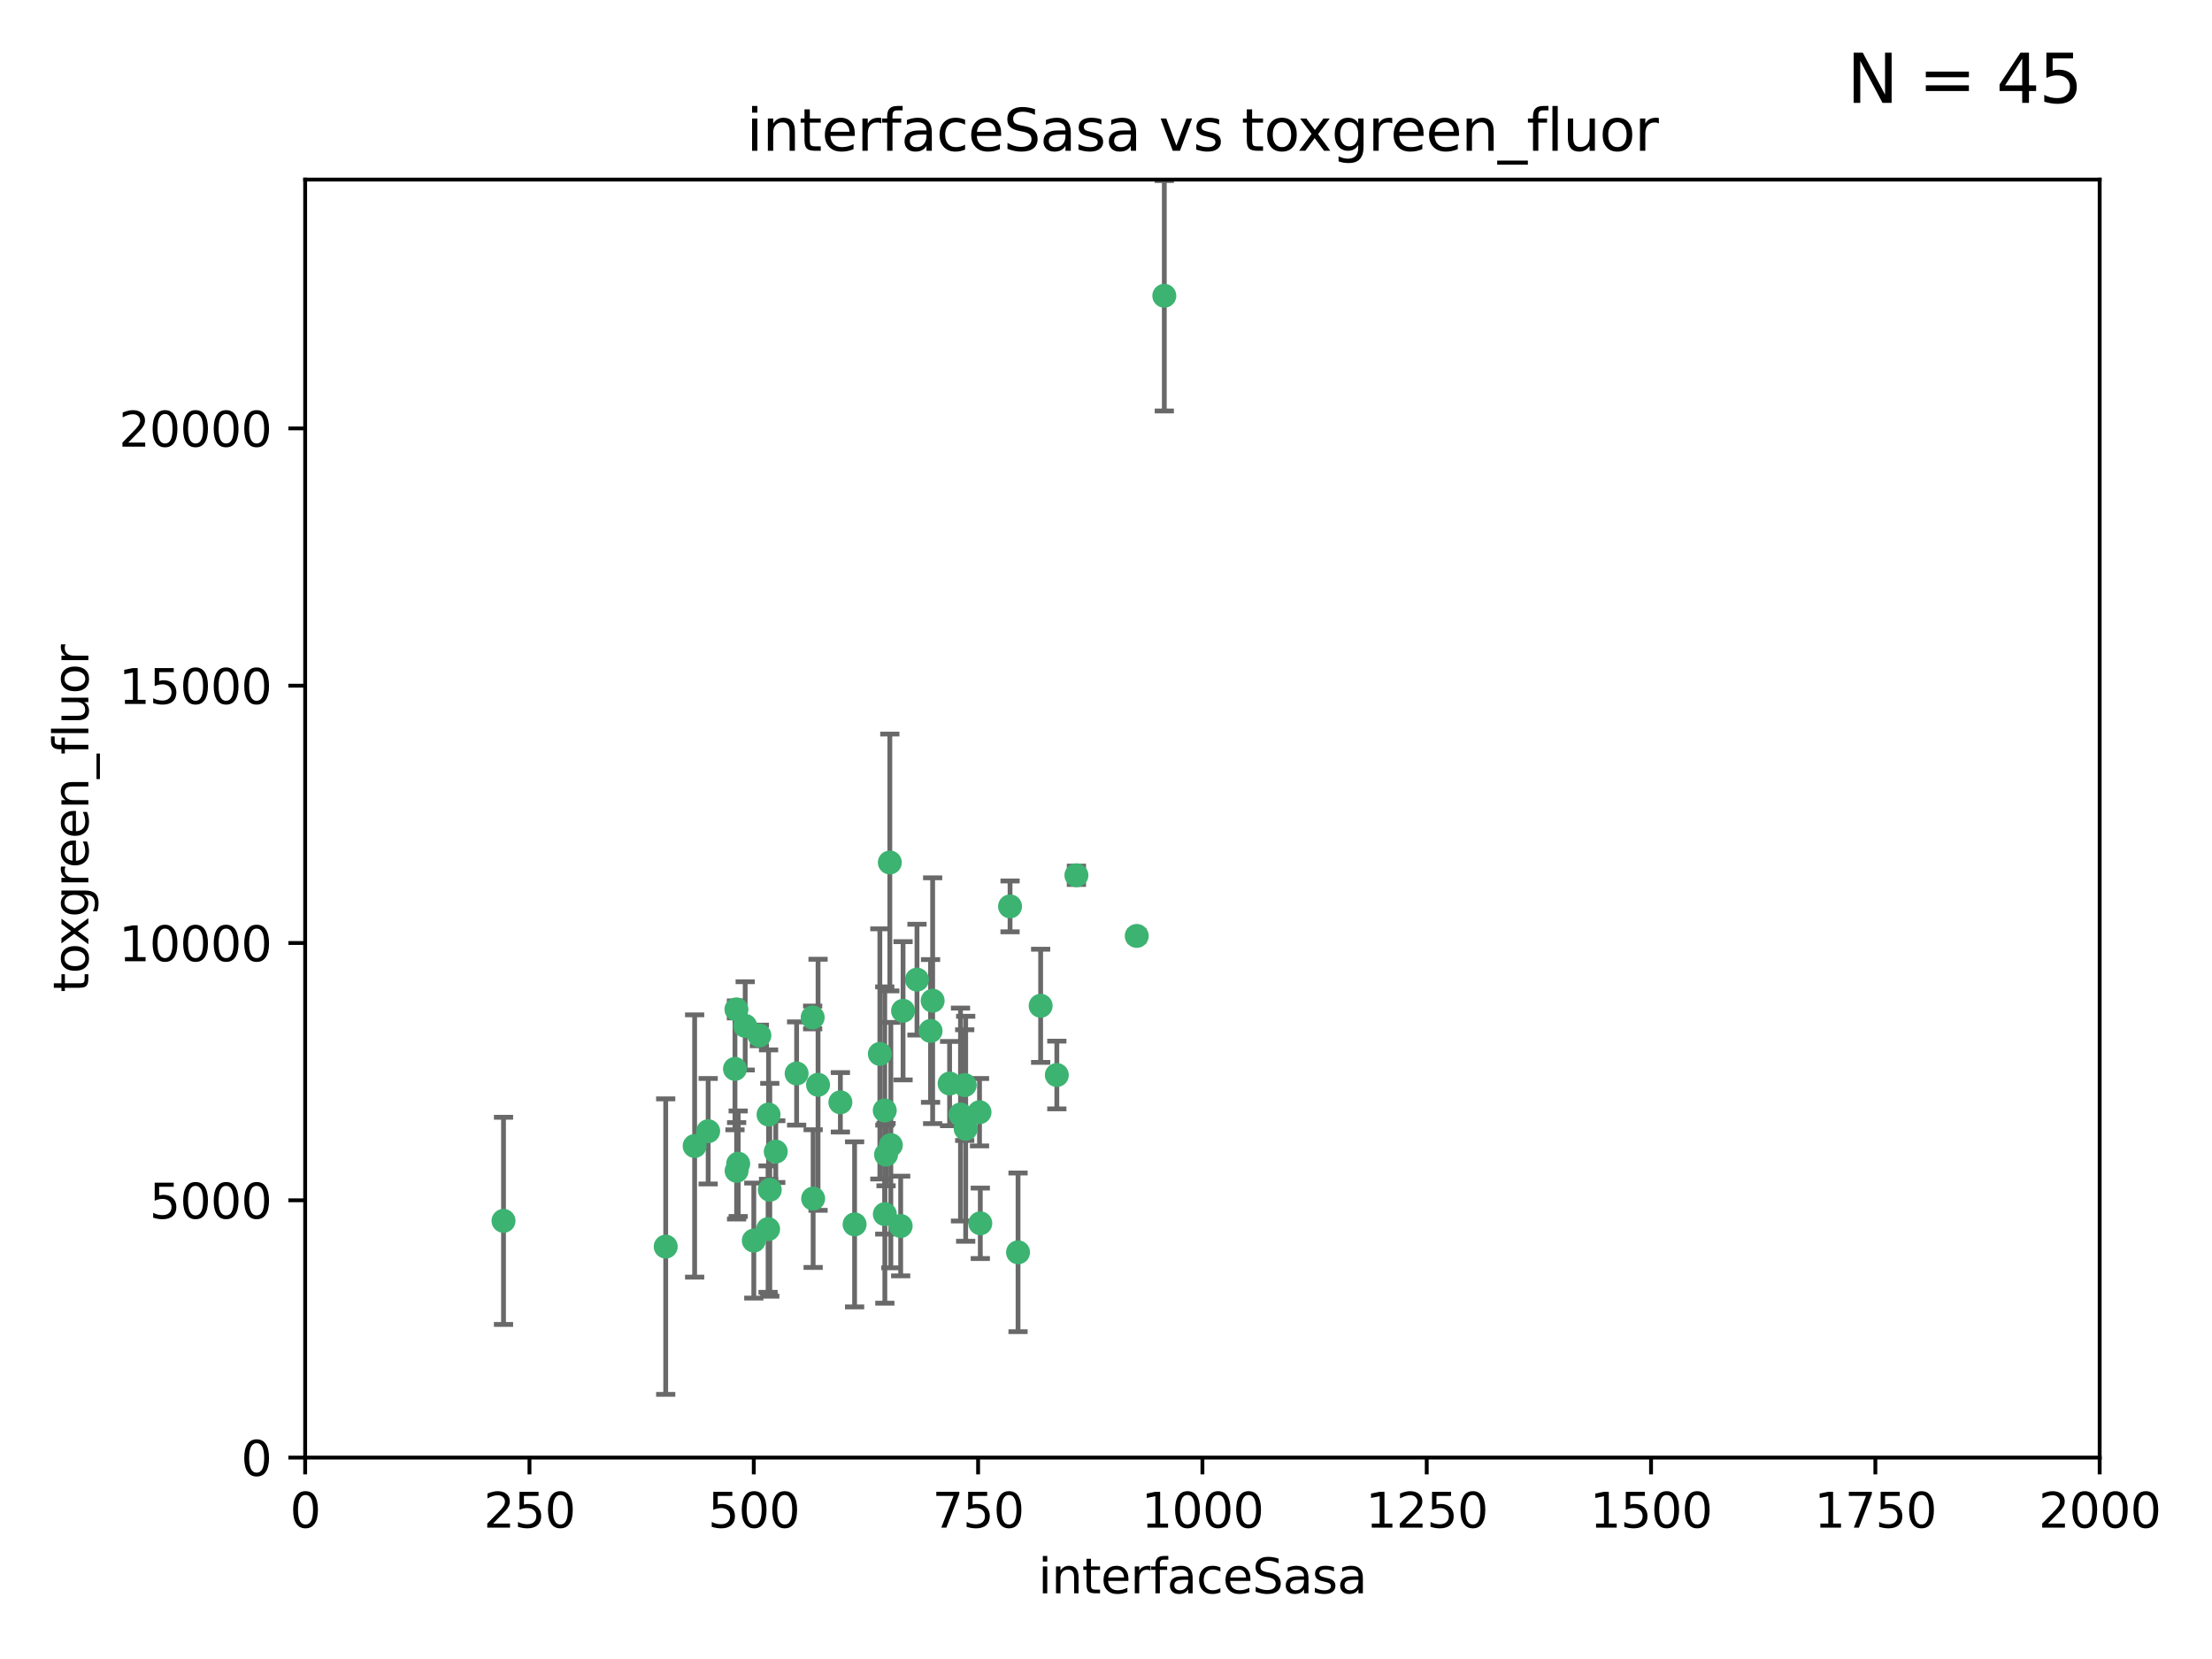 <?xml version="1.0" encoding="utf-8" standalone="no"?>
<!DOCTYPE svg PUBLIC "-//W3C//DTD SVG 1.1//EN"
  "http://www.w3.org/Graphics/SVG/1.1/DTD/svg11.dtd">
<svg xmlns:xlink="http://www.w3.org/1999/xlink" width="460.8pt" height="345.6pt" viewBox="0 0 460.8 345.6" xmlns="http://www.w3.org/2000/svg" version="1.1">
 <defs>
  <style type="text/css">*{stroke-linejoin: round; stroke-linecap: butt}</style>
 </defs>
 <g id="figure_1">
  <g id="patch_1">
   <path d="M 0 345.6 
L 460.8 345.6 
L 460.8 0 
L 0 0 
z
" style="fill: #ffffff"/>
  </g>
  <g id="axes_1">
   <g id="patch_2">
    <path d="M 63.571 303.64 
L 437.4 303.64 
L 437.4 37.411 
L 63.571 37.411 
z
" style="fill: #ffffff"/>
   </g>
   <g id="PathCollection_1">
    <defs>
     <path id="mf55b9334af" d="M 0 1.118 
C 0.297 1.118 0.581 1 0.791 0.791 
C 1 0.581 1.118 0.297 1.118 0 
C 1.118 -0.297 1 -0.581 0.791 -0.791 
C 0.581 -1 0.297 -1.118 0 -1.118 
C -0.297 -1.118 -0.581 -1 -0.791 -0.791 
C -1 -0.581 -1.118 -0.297 -1.118 0 
C -1.118 0.297 -1 0.581 -0.791 0.791 
C -0.581 1 -0.297 1.118 0 1.118 
z
" style="stroke: #3cb371"/>
    </defs>
    <g clip-path="url(#pd2181a591c)">
     <use xlink:href="#mf55b9334af" x="242.546" y="61.614" style="fill: #3cb371; stroke: #3cb371"/>
     <use xlink:href="#mf55b9334af" x="224.235" y="182.332" style="fill: #3cb371; stroke: #3cb371"/>
     <use xlink:href="#mf55b9334af" x="212.077" y="260.882" style="fill: #3cb371; stroke: #3cb371"/>
     <use xlink:href="#mf55b9334af" x="216.785" y="209.523" style="fill: #3cb371; stroke: #3cb371"/>
     <use xlink:href="#mf55b9334af" x="220.157" y="223.946" style="fill: #3cb371; stroke: #3cb371"/>
     <use xlink:href="#mf55b9334af" x="160.361" y="247.854" style="fill: #3cb371; stroke: #3cb371"/>
     <use xlink:href="#mf55b9334af" x="188.124" y="210.567" style="fill: #3cb371; stroke: #3cb371"/>
     <use xlink:href="#mf55b9334af" x="236.807" y="194.97" style="fill: #3cb371; stroke: #3cb371"/>
     <use xlink:href="#mf55b9334af" x="183.29" y="219.551" style="fill: #3cb371; stroke: #3cb371"/>
     <use xlink:href="#mf55b9334af" x="204.215" y="254.837" style="fill: #3cb371; stroke: #3cb371"/>
     <use xlink:href="#mf55b9334af" x="184.309" y="231.332" style="fill: #3cb371; stroke: #3cb371"/>
     <use xlink:href="#mf55b9334af" x="201.17" y="235.142" style="fill: #3cb371; stroke: #3cb371"/>
     <use xlink:href="#mf55b9334af" x="197.821" y="225.726" style="fill: #3cb371; stroke: #3cb371"/>
     <use xlink:href="#mf55b9334af" x="178.028" y="255.06" style="fill: #3cb371; stroke: #3cb371"/>
     <use xlink:href="#mf55b9334af" x="175.066" y="229.629" style="fill: #3cb371; stroke: #3cb371"/>
     <use xlink:href="#mf55b9334af" x="193.852" y="214.763" style="fill: #3cb371; stroke: #3cb371"/>
     <use xlink:href="#mf55b9334af" x="153.451" y="243.9" style="fill: #3cb371; stroke: #3cb371"/>
     <use xlink:href="#mf55b9334af" x="184.581" y="240.53" style="fill: #3cb371; stroke: #3cb371"/>
     <use xlink:href="#mf55b9334af" x="184.331" y="252.93" style="fill: #3cb371; stroke: #3cb371"/>
     <use xlink:href="#mf55b9334af" x="158.193" y="215.703" style="fill: #3cb371; stroke: #3cb371"/>
     <use xlink:href="#mf55b9334af" x="191.024" y="204.074" style="fill: #3cb371; stroke: #3cb371"/>
     <use xlink:href="#mf55b9334af" x="170.415" y="225.982" style="fill: #3cb371; stroke: #3cb371"/>
     <use xlink:href="#mf55b9334af" x="185.576" y="238.546" style="fill: #3cb371; stroke: #3cb371"/>
     <use xlink:href="#mf55b9334af" x="161.606" y="239.903" style="fill: #3cb371; stroke: #3cb371"/>
     <use xlink:href="#mf55b9334af" x="210.413" y="188.817" style="fill: #3cb371; stroke: #3cb371"/>
     <use xlink:href="#mf55b9334af" x="169.294" y="211.954" style="fill: #3cb371; stroke: #3cb371"/>
     <use xlink:href="#mf55b9334af" x="147.524" y="235.652" style="fill: #3cb371; stroke: #3cb371"/>
     <use xlink:href="#mf55b9334af" x="187.626" y="255.398" style="fill: #3cb371; stroke: #3cb371"/>
     <use xlink:href="#mf55b9334af" x="194.288" y="208.467" style="fill: #3cb371; stroke: #3cb371"/>
     <use xlink:href="#mf55b9334af" x="155.238" y="213.709" style="fill: #3cb371; stroke: #3cb371"/>
     <use xlink:href="#mf55b9334af" x="153.778" y="242.42" style="fill: #3cb371; stroke: #3cb371"/>
     <use xlink:href="#mf55b9334af" x="200.09" y="232.178" style="fill: #3cb371; stroke: #3cb371"/>
     <use xlink:href="#mf55b9334af" x="169.393" y="249.688" style="fill: #3cb371; stroke: #3cb371"/>
     <use xlink:href="#mf55b9334af" x="157.032" y="258.434" style="fill: #3cb371; stroke: #3cb371"/>
     <use xlink:href="#mf55b9334af" x="138.681" y="259.693" style="fill: #3cb371; stroke: #3cb371"/>
     <use xlink:href="#mf55b9334af" x="204.052" y="231.695" style="fill: #3cb371; stroke: #3cb371"/>
     <use xlink:href="#mf55b9334af" x="144.707" y="238.73" style="fill: #3cb371; stroke: #3cb371"/>
     <use xlink:href="#mf55b9334af" x="160.006" y="256.045" style="fill: #3cb371; stroke: #3cb371"/>
     <use xlink:href="#mf55b9334af" x="104.891" y="254.326" style="fill: #3cb371; stroke: #3cb371"/>
     <use xlink:href="#mf55b9334af" x="165.952" y="223.629" style="fill: #3cb371; stroke: #3cb371"/>
     <use xlink:href="#mf55b9334af" x="185.368" y="179.671" style="fill: #3cb371; stroke: #3cb371"/>
     <use xlink:href="#mf55b9334af" x="200.968" y="226.048" style="fill: #3cb371; stroke: #3cb371"/>
     <use xlink:href="#mf55b9334af" x="153.109" y="222.67" style="fill: #3cb371; stroke: #3cb371"/>
     <use xlink:href="#mf55b9334af" x="153.414" y="210.275" style="fill: #3cb371; stroke: #3cb371"/>
     <use xlink:href="#mf55b9334af" x="160.105" y="232.185" style="fill: #3cb371; stroke: #3cb371"/>
    </g>
   </g>
   <g id="matplotlib.axis_1">
    <g id="xtick_1">
     <g id="line2d_1">
      <defs>
       <path id="m1a62ed1334" d="M 0 0 
L 0 3.5 
" style="stroke: #000000; stroke-width: 0.8"/>
      </defs>
      <g>
       <use xlink:href="#m1a62ed1334" x="63.571" y="303.64" style="stroke: #000000; stroke-width: 0.8"/>
      </g>
     </g>
     <g id="text_1">
      <!-- 0 -->
      <g transform="translate(60.39 318.238)scale(0.1 -0.1)">
       <defs>
        <path id="DejaVuSans-30" d="M 2034 4250 
Q 1547 4250 1301 3770 
Q 1056 3291 1056 2328 
Q 1056 1369 1301 889 
Q 1547 409 2034 409 
Q 2525 409 2770 889 
Q 3016 1369 3016 2328 
Q 3016 3291 2770 3770 
Q 2525 4250 2034 4250 
z
M 2034 4750 
Q 2819 4750 3233 4129 
Q 3647 3509 3647 2328 
Q 3647 1150 3233 529 
Q 2819 -91 2034 -91 
Q 1250 -91 836 529 
Q 422 1150 422 2328 
Q 422 3509 836 4129 
Q 1250 4750 2034 4750 
z
" transform="scale(0.016)"/>
       </defs>
       <use xlink:href="#DejaVuSans-30"/>
      </g>
     </g>
    </g>
    <g id="xtick_2">
     <g id="line2d_2">
      <g>
       <use xlink:href="#m1a62ed1334" x="110.3" y="303.64" style="stroke: #000000; stroke-width: 0.8"/>
      </g>
     </g>
     <g id="text_2">
      <!-- 250 -->
      <g transform="translate(100.756 318.238)scale(0.1 -0.1)">
       <defs>
        <path id="DejaVuSans-32" d="M 1228 531 
L 3431 531 
L 3431 0 
L 469 0 
L 469 531 
Q 828 903 1448 1529 
Q 2069 2156 2228 2338 
Q 2531 2678 2651 2914 
Q 2772 3150 2772 3378 
Q 2772 3750 2511 3984 
Q 2250 4219 1831 4219 
Q 1534 4219 1204 4116 
Q 875 4013 500 3803 
L 500 4441 
Q 881 4594 1212 4672 
Q 1544 4750 1819 4750 
Q 2544 4750 2975 4387 
Q 3406 4025 3406 3419 
Q 3406 3131 3298 2873 
Q 3191 2616 2906 2266 
Q 2828 2175 2409 1742 
Q 1991 1309 1228 531 
z
" transform="scale(0.016)"/>
        <path id="DejaVuSans-35" d="M 691 4666 
L 3169 4666 
L 3169 4134 
L 1269 4134 
L 1269 2991 
Q 1406 3038 1543 3061 
Q 1681 3084 1819 3084 
Q 2600 3084 3056 2656 
Q 3513 2228 3513 1497 
Q 3513 744 3044 326 
Q 2575 -91 1722 -91 
Q 1428 -91 1123 -41 
Q 819 9 494 109 
L 494 744 
Q 775 591 1075 516 
Q 1375 441 1709 441 
Q 2250 441 2565 725 
Q 2881 1009 2881 1497 
Q 2881 1984 2565 2268 
Q 2250 2553 1709 2553 
Q 1456 2553 1204 2497 
Q 953 2441 691 2322 
L 691 4666 
z
" transform="scale(0.016)"/>
       </defs>
       <use xlink:href="#DejaVuSans-32"/>
       <use xlink:href="#DejaVuSans-35" x="63.623"/>
       <use xlink:href="#DejaVuSans-30" x="127.246"/>
      </g>
     </g>
    </g>
    <g id="xtick_3">
     <g id="line2d_3">
      <g>
       <use xlink:href="#m1a62ed1334" x="157.028" y="303.64" style="stroke: #000000; stroke-width: 0.8"/>
      </g>
     </g>
     <g id="text_3">
      <!-- 500 -->
      <g transform="translate(147.485 318.238)scale(0.1 -0.1)">
       <use xlink:href="#DejaVuSans-35"/>
       <use xlink:href="#DejaVuSans-30" x="63.623"/>
       <use xlink:href="#DejaVuSans-30" x="127.246"/>
      </g>
     </g>
    </g>
    <g id="xtick_4">
     <g id="line2d_4">
      <g>
       <use xlink:href="#m1a62ed1334" x="203.757" y="303.64" style="stroke: #000000; stroke-width: 0.8"/>
      </g>
     </g>
     <g id="text_4">
      <!-- 750 -->
      <g transform="translate(194.213 318.238)scale(0.1 -0.1)">
       <defs>
        <path id="DejaVuSans-37" d="M 525 4666 
L 3525 4666 
L 3525 4397 
L 1831 0 
L 1172 0 
L 2766 4134 
L 525 4134 
L 525 4666 
z
" transform="scale(0.016)"/>
       </defs>
       <use xlink:href="#DejaVuSans-37"/>
       <use xlink:href="#DejaVuSans-35" x="63.623"/>
       <use xlink:href="#DejaVuSans-30" x="127.246"/>
      </g>
     </g>
    </g>
    <g id="xtick_5">
     <g id="line2d_5">
      <g>
       <use xlink:href="#m1a62ed1334" x="250.486" y="303.64" style="stroke: #000000; stroke-width: 0.8"/>
      </g>
     </g>
     <g id="text_5">
      <!-- 1000 -->
      <g transform="translate(237.761 318.238)scale(0.1 -0.1)">
       <defs>
        <path id="DejaVuSans-31" d="M 794 531 
L 1825 531 
L 1825 4091 
L 703 3866 
L 703 4441 
L 1819 4666 
L 2450 4666 
L 2450 531 
L 3481 531 
L 3481 0 
L 794 0 
L 794 531 
z
" transform="scale(0.016)"/>
       </defs>
       <use xlink:href="#DejaVuSans-31"/>
       <use xlink:href="#DejaVuSans-30" x="63.623"/>
       <use xlink:href="#DejaVuSans-30" x="127.246"/>
       <use xlink:href="#DejaVuSans-30" x="190.869"/>
      </g>
     </g>
    </g>
    <g id="xtick_6">
     <g id="line2d_6">
      <g>
       <use xlink:href="#m1a62ed1334" x="297.214" y="303.64" style="stroke: #000000; stroke-width: 0.8"/>
      </g>
     </g>
     <g id="text_6">
      <!-- 1250 -->
      <g transform="translate(284.489 318.238)scale(0.1 -0.1)">
       <use xlink:href="#DejaVuSans-31"/>
       <use xlink:href="#DejaVuSans-32" x="63.623"/>
       <use xlink:href="#DejaVuSans-35" x="127.246"/>
       <use xlink:href="#DejaVuSans-30" x="190.869"/>
      </g>
     </g>
    </g>
    <g id="xtick_7">
     <g id="line2d_7">
      <g>
       <use xlink:href="#m1a62ed1334" x="343.943" y="303.64" style="stroke: #000000; stroke-width: 0.8"/>
      </g>
     </g>
     <g id="text_7">
      <!-- 1500 -->
      <g transform="translate(331.218 318.238)scale(0.1 -0.1)">
       <use xlink:href="#DejaVuSans-31"/>
       <use xlink:href="#DejaVuSans-35" x="63.623"/>
       <use xlink:href="#DejaVuSans-30" x="127.246"/>
       <use xlink:href="#DejaVuSans-30" x="190.869"/>
      </g>
     </g>
    </g>
    <g id="xtick_8">
     <g id="line2d_8">
      <g>
       <use xlink:href="#m1a62ed1334" x="390.671" y="303.64" style="stroke: #000000; stroke-width: 0.8"/>
      </g>
     </g>
     <g id="text_8">
      <!-- 1750 -->
      <g transform="translate(377.946 318.238)scale(0.1 -0.1)">
       <use xlink:href="#DejaVuSans-31"/>
       <use xlink:href="#DejaVuSans-37" x="63.623"/>
       <use xlink:href="#DejaVuSans-35" x="127.246"/>
       <use xlink:href="#DejaVuSans-30" x="190.869"/>
      </g>
     </g>
    </g>
    <g id="xtick_9">
     <g id="line2d_9">
      <g>
       <use xlink:href="#m1a62ed1334" x="437.4" y="303.64" style="stroke: #000000; stroke-width: 0.8"/>
      </g>
     </g>
     <g id="text_9">
      <!-- 2000 -->
      <g transform="translate(424.675 318.238)scale(0.1 -0.1)">
       <use xlink:href="#DejaVuSans-32"/>
       <use xlink:href="#DejaVuSans-30" x="63.623"/>
       <use xlink:href="#DejaVuSans-30" x="127.246"/>
       <use xlink:href="#DejaVuSans-30" x="190.869"/>
      </g>
     </g>
    </g>
    <g id="text_10">
     <!-- interfaceSasa -->
     <g transform="translate(216.279 331.917)scale(0.1 -0.1)">
      <defs>
       <path id="DejaVuSans-69" d="M 603 3500 
L 1178 3500 
L 1178 0 
L 603 0 
L 603 3500 
z
M 603 4863 
L 1178 4863 
L 1178 4134 
L 603 4134 
L 603 4863 
z
" transform="scale(0.016)"/>
       <path id="DejaVuSans-6e" d="M 3513 2113 
L 3513 0 
L 2938 0 
L 2938 2094 
Q 2938 2591 2744 2837 
Q 2550 3084 2163 3084 
Q 1697 3084 1428 2787 
Q 1159 2491 1159 1978 
L 1159 0 
L 581 0 
L 581 3500 
L 1159 3500 
L 1159 2956 
Q 1366 3272 1645 3428 
Q 1925 3584 2291 3584 
Q 2894 3584 3203 3211 
Q 3513 2838 3513 2113 
z
" transform="scale(0.016)"/>
       <path id="DejaVuSans-74" d="M 1172 4494 
L 1172 3500 
L 2356 3500 
L 2356 3053 
L 1172 3053 
L 1172 1153 
Q 1172 725 1289 603 
Q 1406 481 1766 481 
L 2356 481 
L 2356 0 
L 1766 0 
Q 1100 0 847 248 
Q 594 497 594 1153 
L 594 3053 
L 172 3053 
L 172 3500 
L 594 3500 
L 594 4494 
L 1172 4494 
z
" transform="scale(0.016)"/>
       <path id="DejaVuSans-65" d="M 3597 1894 
L 3597 1613 
L 953 1613 
Q 991 1019 1311 708 
Q 1631 397 2203 397 
Q 2534 397 2845 478 
Q 3156 559 3463 722 
L 3463 178 
Q 3153 47 2828 -22 
Q 2503 -91 2169 -91 
Q 1331 -91 842 396 
Q 353 884 353 1716 
Q 353 2575 817 3079 
Q 1281 3584 2069 3584 
Q 2775 3584 3186 3129 
Q 3597 2675 3597 1894 
z
M 3022 2063 
Q 3016 2534 2758 2815 
Q 2500 3097 2075 3097 
Q 1594 3097 1305 2825 
Q 1016 2553 972 2059 
L 3022 2063 
z
" transform="scale(0.016)"/>
       <path id="DejaVuSans-72" d="M 2631 2963 
Q 2534 3019 2420 3045 
Q 2306 3072 2169 3072 
Q 1681 3072 1420 2755 
Q 1159 2438 1159 1844 
L 1159 0 
L 581 0 
L 581 3500 
L 1159 3500 
L 1159 2956 
Q 1341 3275 1631 3429 
Q 1922 3584 2338 3584 
Q 2397 3584 2469 3576 
Q 2541 3569 2628 3553 
L 2631 2963 
z
" transform="scale(0.016)"/>
       <path id="DejaVuSans-66" d="M 2375 4863 
L 2375 4384 
L 1825 4384 
Q 1516 4384 1395 4259 
Q 1275 4134 1275 3809 
L 1275 3500 
L 2222 3500 
L 2222 3053 
L 1275 3053 
L 1275 0 
L 697 0 
L 697 3053 
L 147 3053 
L 147 3500 
L 697 3500 
L 697 3744 
Q 697 4328 969 4595 
Q 1241 4863 1831 4863 
L 2375 4863 
z
" transform="scale(0.016)"/>
       <path id="DejaVuSans-61" d="M 2194 1759 
Q 1497 1759 1228 1600 
Q 959 1441 959 1056 
Q 959 750 1161 570 
Q 1363 391 1709 391 
Q 2188 391 2477 730 
Q 2766 1069 2766 1631 
L 2766 1759 
L 2194 1759 
z
M 3341 1997 
L 3341 0 
L 2766 0 
L 2766 531 
Q 2569 213 2275 61 
Q 1981 -91 1556 -91 
Q 1019 -91 701 211 
Q 384 513 384 1019 
Q 384 1609 779 1909 
Q 1175 2209 1959 2209 
L 2766 2209 
L 2766 2266 
Q 2766 2663 2505 2880 
Q 2244 3097 1772 3097 
Q 1472 3097 1187 3025 
Q 903 2953 641 2809 
L 641 3341 
Q 956 3463 1253 3523 
Q 1550 3584 1831 3584 
Q 2591 3584 2966 3190 
Q 3341 2797 3341 1997 
z
" transform="scale(0.016)"/>
       <path id="DejaVuSans-63" d="M 3122 3366 
L 3122 2828 
Q 2878 2963 2633 3030 
Q 2388 3097 2138 3097 
Q 1578 3097 1268 2742 
Q 959 2388 959 1747 
Q 959 1106 1268 751 
Q 1578 397 2138 397 
Q 2388 397 2633 464 
Q 2878 531 3122 666 
L 3122 134 
Q 2881 22 2623 -34 
Q 2366 -91 2075 -91 
Q 1284 -91 818 406 
Q 353 903 353 1747 
Q 353 2603 823 3093 
Q 1294 3584 2113 3584 
Q 2378 3584 2631 3529 
Q 2884 3475 3122 3366 
z
" transform="scale(0.016)"/>
       <path id="DejaVuSans-53" d="M 3425 4513 
L 3425 3897 
Q 3066 4069 2747 4153 
Q 2428 4238 2131 4238 
Q 1616 4238 1336 4038 
Q 1056 3838 1056 3469 
Q 1056 3159 1242 3001 
Q 1428 2844 1947 2747 
L 2328 2669 
Q 3034 2534 3370 2195 
Q 3706 1856 3706 1288 
Q 3706 609 3251 259 
Q 2797 -91 1919 -91 
Q 1588 -91 1214 -16 
Q 841 59 441 206 
L 441 856 
Q 825 641 1194 531 
Q 1563 422 1919 422 
Q 2459 422 2753 634 
Q 3047 847 3047 1241 
Q 3047 1584 2836 1778 
Q 2625 1972 2144 2069 
L 1759 2144 
Q 1053 2284 737 2584 
Q 422 2884 422 3419 
Q 422 4038 858 4394 
Q 1294 4750 2059 4750 
Q 2388 4750 2728 4690 
Q 3069 4631 3425 4513 
z
" transform="scale(0.016)"/>
       <path id="DejaVuSans-73" d="M 2834 3397 
L 2834 2853 
Q 2591 2978 2328 3040 
Q 2066 3103 1784 3103 
Q 1356 3103 1142 2972 
Q 928 2841 928 2578 
Q 928 2378 1081 2264 
Q 1234 2150 1697 2047 
L 1894 2003 
Q 2506 1872 2764 1633 
Q 3022 1394 3022 966 
Q 3022 478 2636 193 
Q 2250 -91 1575 -91 
Q 1294 -91 989 -36 
Q 684 19 347 128 
L 347 722 
Q 666 556 975 473 
Q 1284 391 1588 391 
Q 1994 391 2212 530 
Q 2431 669 2431 922 
Q 2431 1156 2273 1281 
Q 2116 1406 1581 1522 
L 1381 1569 
Q 847 1681 609 1914 
Q 372 2147 372 2553 
Q 372 3047 722 3315 
Q 1072 3584 1716 3584 
Q 2034 3584 2315 3537 
Q 2597 3491 2834 3397 
z
" transform="scale(0.016)"/>
      </defs>
      <use xlink:href="#DejaVuSans-69"/>
      <use xlink:href="#DejaVuSans-6e" x="27.783"/>
      <use xlink:href="#DejaVuSans-74" x="91.162"/>
      <use xlink:href="#DejaVuSans-65" x="130.371"/>
      <use xlink:href="#DejaVuSans-72" x="191.895"/>
      <use xlink:href="#DejaVuSans-66" x="233.008"/>
      <use xlink:href="#DejaVuSans-61" x="268.213"/>
      <use xlink:href="#DejaVuSans-63" x="329.492"/>
      <use xlink:href="#DejaVuSans-65" x="384.473"/>
      <use xlink:href="#DejaVuSans-53" x="445.996"/>
      <use xlink:href="#DejaVuSans-61" x="509.473"/>
      <use xlink:href="#DejaVuSans-73" x="570.752"/>
      <use xlink:href="#DejaVuSans-61" x="622.852"/>
     </g>
    </g>
   </g>
   <g id="matplotlib.axis_2">
    <g id="ytick_1">
     <g id="line2d_10">
      <defs>
       <path id="m418fbf6541" d="M 0 0 
L -3.5 0 
" style="stroke: #000000; stroke-width: 0.8"/>
      </defs>
      <g>
       <use xlink:href="#m418fbf6541" x="63.571" y="303.64" style="stroke: #000000; stroke-width: 0.8"/>
      </g>
     </g>
     <g id="text_11">
      <!-- 0 -->
      <g transform="translate(50.209 307.439)scale(0.1 -0.1)">
       <use xlink:href="#DejaVuSans-30"/>
      </g>
     </g>
    </g>
    <g id="ytick_2">
     <g id="line2d_11">
      <g>
       <use xlink:href="#m418fbf6541" x="63.571" y="250.04" style="stroke: #000000; stroke-width: 0.8"/>
      </g>
     </g>
     <g id="text_12">
      <!-- 5000 -->
      <g transform="translate(31.121 253.84)scale(0.1 -0.1)">
       <use xlink:href="#DejaVuSans-35"/>
       <use xlink:href="#DejaVuSans-30" x="63.623"/>
       <use xlink:href="#DejaVuSans-30" x="127.246"/>
       <use xlink:href="#DejaVuSans-30" x="190.869"/>
      </g>
     </g>
    </g>
    <g id="ytick_3">
     <g id="line2d_12">
      <g>
       <use xlink:href="#m418fbf6541" x="63.571" y="196.441" style="stroke: #000000; stroke-width: 0.8"/>
      </g>
     </g>
     <g id="text_13">
      <!-- 10000 -->
      <g transform="translate(24.759 200.24)scale(0.1 -0.1)">
       <use xlink:href="#DejaVuSans-31"/>
       <use xlink:href="#DejaVuSans-30" x="63.623"/>
       <use xlink:href="#DejaVuSans-30" x="127.246"/>
       <use xlink:href="#DejaVuSans-30" x="190.869"/>
       <use xlink:href="#DejaVuSans-30" x="254.492"/>
      </g>
     </g>
    </g>
    <g id="ytick_4">
     <g id="line2d_13">
      <g>
       <use xlink:href="#m418fbf6541" x="63.571" y="142.841" style="stroke: #000000; stroke-width: 0.8"/>
      </g>
     </g>
     <g id="text_14">
      <!-- 15000 -->
      <g transform="translate(24.759 146.64)scale(0.1 -0.1)">
       <use xlink:href="#DejaVuSans-31"/>
       <use xlink:href="#DejaVuSans-35" x="63.623"/>
       <use xlink:href="#DejaVuSans-30" x="127.246"/>
       <use xlink:href="#DejaVuSans-30" x="190.869"/>
       <use xlink:href="#DejaVuSans-30" x="254.492"/>
      </g>
     </g>
    </g>
    <g id="ytick_5">
     <g id="line2d_14">
      <g>
       <use xlink:href="#m418fbf6541" x="63.571" y="89.242" style="stroke: #000000; stroke-width: 0.8"/>
      </g>
     </g>
     <g id="text_15">
      <!-- 20000 -->
      <g transform="translate(24.759 93.041)scale(0.1 -0.1)">
       <use xlink:href="#DejaVuSans-32"/>
       <use xlink:href="#DejaVuSans-30" x="63.623"/>
       <use xlink:href="#DejaVuSans-30" x="127.246"/>
       <use xlink:href="#DejaVuSans-30" x="190.869"/>
       <use xlink:href="#DejaVuSans-30" x="254.492"/>
      </g>
     </g>
    </g>
    <g id="text_16">
     <!-- toxgreen_fluor -->
     <g transform="translate(18.401 206.72)rotate(-90)scale(0.1 -0.1)">
      <defs>
       <path id="DejaVuSans-6f" d="M 1959 3097 
Q 1497 3097 1228 2736 
Q 959 2375 959 1747 
Q 959 1119 1226 758 
Q 1494 397 1959 397 
Q 2419 397 2687 759 
Q 2956 1122 2956 1747 
Q 2956 2369 2687 2733 
Q 2419 3097 1959 3097 
z
M 1959 3584 
Q 2709 3584 3137 3096 
Q 3566 2609 3566 1747 
Q 3566 888 3137 398 
Q 2709 -91 1959 -91 
Q 1206 -91 779 398 
Q 353 888 353 1747 
Q 353 2609 779 3096 
Q 1206 3584 1959 3584 
z
" transform="scale(0.016)"/>
       <path id="DejaVuSans-78" d="M 3513 3500 
L 2247 1797 
L 3578 0 
L 2900 0 
L 1881 1375 
L 863 0 
L 184 0 
L 1544 1831 
L 300 3500 
L 978 3500 
L 1906 2253 
L 2834 3500 
L 3513 3500 
z
" transform="scale(0.016)"/>
       <path id="DejaVuSans-67" d="M 2906 1791 
Q 2906 2416 2648 2759 
Q 2391 3103 1925 3103 
Q 1463 3103 1205 2759 
Q 947 2416 947 1791 
Q 947 1169 1205 825 
Q 1463 481 1925 481 
Q 2391 481 2648 825 
Q 2906 1169 2906 1791 
z
M 3481 434 
Q 3481 -459 3084 -895 
Q 2688 -1331 1869 -1331 
Q 1566 -1331 1297 -1286 
Q 1028 -1241 775 -1147 
L 775 -588 
Q 1028 -725 1275 -790 
Q 1522 -856 1778 -856 
Q 2344 -856 2625 -561 
Q 2906 -266 2906 331 
L 2906 616 
Q 2728 306 2450 153 
Q 2172 0 1784 0 
Q 1141 0 747 490 
Q 353 981 353 1791 
Q 353 2603 747 3093 
Q 1141 3584 1784 3584 
Q 2172 3584 2450 3431 
Q 2728 3278 2906 2969 
L 2906 3500 
L 3481 3500 
L 3481 434 
z
" transform="scale(0.016)"/>
       <path id="DejaVuSans-5f" d="M 3263 -1063 
L 3263 -1509 
L -63 -1509 
L -63 -1063 
L 3263 -1063 
z
" transform="scale(0.016)"/>
       <path id="DejaVuSans-6c" d="M 603 4863 
L 1178 4863 
L 1178 0 
L 603 0 
L 603 4863 
z
" transform="scale(0.016)"/>
       <path id="DejaVuSans-75" d="M 544 1381 
L 544 3500 
L 1119 3500 
L 1119 1403 
Q 1119 906 1312 657 
Q 1506 409 1894 409 
Q 2359 409 2629 706 
Q 2900 1003 2900 1516 
L 2900 3500 
L 3475 3500 
L 3475 0 
L 2900 0 
L 2900 538 
Q 2691 219 2414 64 
Q 2138 -91 1772 -91 
Q 1169 -91 856 284 
Q 544 659 544 1381 
z
M 1991 3584 
L 1991 3584 
z
" transform="scale(0.016)"/>
      </defs>
      <use xlink:href="#DejaVuSans-74"/>
      <use xlink:href="#DejaVuSans-6f" x="39.209"/>
      <use xlink:href="#DejaVuSans-78" x="97.266"/>
      <use xlink:href="#DejaVuSans-67" x="156.445"/>
      <use xlink:href="#DejaVuSans-72" x="219.922"/>
      <use xlink:href="#DejaVuSans-65" x="258.785"/>
      <use xlink:href="#DejaVuSans-65" x="320.309"/>
      <use xlink:href="#DejaVuSans-6e" x="381.832"/>
      <use xlink:href="#DejaVuSans-5f" x="445.211"/>
      <use xlink:href="#DejaVuSans-66" x="495.211"/>
      <use xlink:href="#DejaVuSans-6c" x="530.416"/>
      <use xlink:href="#DejaVuSans-75" x="558.199"/>
      <use xlink:href="#DejaVuSans-6f" x="621.578"/>
      <use xlink:href="#DejaVuSans-72" x="682.76"/>
     </g>
    </g>
   </g>
   <g id="LineCollection_1">
    <path d="M 242.546 85.61 
L 242.546 37.617 
" clip-path="url(#pd2181a591c)" style="fill: none; stroke: #696969"/>
    <path d="M 224.235 184.246 
L 224.235 180.418 
" clip-path="url(#pd2181a591c)" style="fill: none; stroke: #696969"/>
    <path d="M 212.077 277.405 
L 212.077 244.359 
" clip-path="url(#pd2181a591c)" style="fill: none; stroke: #696969"/>
    <path d="M 216.785 221.309 
L 216.785 197.738 
" clip-path="url(#pd2181a591c)" style="fill: none; stroke: #696969"/>
    <path d="M 220.157 231 
L 220.157 216.893 
" clip-path="url(#pd2181a591c)" style="fill: none; stroke: #696969"/>
    <path d="M 160.361 270.017 
L 160.361 225.69 
" clip-path="url(#pd2181a591c)" style="fill: none; stroke: #696969"/>
    <path d="M 188.124 224.966 
L 188.124 196.167 
" clip-path="url(#pd2181a591c)" style="fill: none; stroke: #696969"/>
    <path d="M 236.807 196.069 
L 236.807 193.871 
" clip-path="url(#pd2181a591c)" style="fill: none; stroke: #696969"/>
    <path d="M 183.29 245.607 
L 183.29 193.496 
" clip-path="url(#pd2181a591c)" style="fill: none; stroke: #696969"/>
    <path d="M 204.215 262.177 
L 204.215 247.498 
" clip-path="url(#pd2181a591c)" style="fill: none; stroke: #696969"/>
    <path d="M 184.309 257.083 
L 184.309 205.581 
" clip-path="url(#pd2181a591c)" style="fill: none; stroke: #696969"/>
    <path d="M 201.17 258.576 
L 201.17 211.708 
" clip-path="url(#pd2181a591c)" style="fill: none; stroke: #696969"/>
    <path d="M 197.821 234.503 
L 197.821 216.949 
" clip-path="url(#pd2181a591c)" style="fill: none; stroke: #696969"/>
    <path d="M 178.028 272.254 
L 178.028 237.865 
" clip-path="url(#pd2181a591c)" style="fill: none; stroke: #696969"/>
    <path d="M 175.066 235.82 
L 175.066 223.438 
" clip-path="url(#pd2181a591c)" style="fill: none; stroke: #696969"/>
    <path d="M 193.852 229.631 
L 193.852 199.894 
" clip-path="url(#pd2181a591c)" style="fill: none; stroke: #696969"/>
    <path d="M 153.451 253.944 
L 153.451 233.856 
" clip-path="url(#pd2181a591c)" style="fill: none; stroke: #696969"/>
    <path d="M 184.581 247.025 
L 184.581 234.035 
" clip-path="url(#pd2181a591c)" style="fill: none; stroke: #696969"/>
    <path d="M 184.331 271.48 
L 184.331 234.38 
" clip-path="url(#pd2181a591c)" style="fill: none; stroke: #696969"/>
    <path d="M 158.193 217.852 
L 158.193 213.554 
" clip-path="url(#pd2181a591c)" style="fill: none; stroke: #696969"/>
    <path d="M 191.024 215.616 
L 191.024 192.533 
" clip-path="url(#pd2181a591c)" style="fill: none; stroke: #696969"/>
    <path d="M 170.415 252.135 
L 170.415 199.829 
" clip-path="url(#pd2181a591c)" style="fill: none; stroke: #696969"/>
    <path d="M 185.576 264.108 
L 185.576 212.985 
" clip-path="url(#pd2181a591c)" style="fill: none; stroke: #696969"/>
    <path d="M 161.606 246.339 
L 161.606 233.468 
" clip-path="url(#pd2181a591c)" style="fill: none; stroke: #696969"/>
    <path d="M 210.413 194.112 
L 210.413 183.522 
" clip-path="url(#pd2181a591c)" style="fill: none; stroke: #696969"/>
    <path d="M 169.294 214.326 
L 169.294 209.582 
" clip-path="url(#pd2181a591c)" style="fill: none; stroke: #696969"/>
    <path d="M 147.524 246.639 
L 147.524 224.665 
" clip-path="url(#pd2181a591c)" style="fill: none; stroke: #696969"/>
    <path d="M 187.626 265.779 
L 187.626 245.016 
" clip-path="url(#pd2181a591c)" style="fill: none; stroke: #696969"/>
    <path d="M 194.288 234.067 
L 194.288 182.867 
" clip-path="url(#pd2181a591c)" style="fill: none; stroke: #696969"/>
    <path d="M 155.238 222.902 
L 155.238 204.517 
" clip-path="url(#pd2181a591c)" style="fill: none; stroke: #696969"/>
    <path d="M 153.778 253.407 
L 153.778 231.433 
" clip-path="url(#pd2181a591c)" style="fill: none; stroke: #696969"/>
    <path d="M 200.09 254.353 
L 200.09 210.003 
" clip-path="url(#pd2181a591c)" style="fill: none; stroke: #696969"/>
    <path d="M 169.393 264.032 
L 169.393 235.343 
" clip-path="url(#pd2181a591c)" style="fill: none; stroke: #696969"/>
    <path d="M 157.032 270.418 
L 157.032 246.45 
" clip-path="url(#pd2181a591c)" style="fill: none; stroke: #696969"/>
    <path d="M 138.681 290.471 
L 138.681 228.914 
" clip-path="url(#pd2181a591c)" style="fill: none; stroke: #696969"/>
    <path d="M 204.052 238.714 
L 204.052 224.675 
" clip-path="url(#pd2181a591c)" style="fill: none; stroke: #696969"/>
    <path d="M 144.707 266.049 
L 144.707 211.412 
" clip-path="url(#pd2181a591c)" style="fill: none; stroke: #696969"/>
    <path d="M 160.006 269.213 
L 160.006 242.877 
" clip-path="url(#pd2181a591c)" style="fill: none; stroke: #696969"/>
    <path d="M 104.891 275.902 
L 104.891 232.749 
" clip-path="url(#pd2181a591c)" style="fill: none; stroke: #696969"/>
    <path d="M 165.952 234.381 
L 165.952 212.876 
" clip-path="url(#pd2181a591c)" style="fill: none; stroke: #696969"/>
    <path d="M 185.368 206.424 
L 185.368 152.918 
" clip-path="url(#pd2181a591c)" style="fill: none; stroke: #696969"/>
    <path d="M 200.968 237.582 
L 200.968 214.514 
" clip-path="url(#pd2181a591c)" style="fill: none; stroke: #696969"/>
    <path d="M 153.109 235.358 
L 153.109 209.982 
" clip-path="url(#pd2181a591c)" style="fill: none; stroke: #696969"/>
    <path d="M 153.414 212.053 
L 153.414 208.496 
" clip-path="url(#pd2181a591c)" style="fill: none; stroke: #696969"/>
    <path d="M 160.105 245.657 
L 160.105 218.714 
" clip-path="url(#pd2181a591c)" style="fill: none; stroke: #696969"/>
   </g>
   <g id="line2d_15">
    <defs>
     <path id="mdb94bd2224" d="M 2 0 
L -2 -0 
" style="stroke: #696969"/>
    </defs>
    <g clip-path="url(#pd2181a591c)">
     <use xlink:href="#mdb94bd2224" x="242.546" y="85.61" style="fill: #696969; stroke: #696969"/>
     <use xlink:href="#mdb94bd2224" x="224.235" y="184.246" style="fill: #696969; stroke: #696969"/>
     <use xlink:href="#mdb94bd2224" x="212.077" y="277.405" style="fill: #696969; stroke: #696969"/>
     <use xlink:href="#mdb94bd2224" x="216.785" y="221.309" style="fill: #696969; stroke: #696969"/>
     <use xlink:href="#mdb94bd2224" x="220.157" y="231" style="fill: #696969; stroke: #696969"/>
     <use xlink:href="#mdb94bd2224" x="160.361" y="270.017" style="fill: #696969; stroke: #696969"/>
     <use xlink:href="#mdb94bd2224" x="188.124" y="224.966" style="fill: #696969; stroke: #696969"/>
     <use xlink:href="#mdb94bd2224" x="236.807" y="196.069" style="fill: #696969; stroke: #696969"/>
     <use xlink:href="#mdb94bd2224" x="183.29" y="245.607" style="fill: #696969; stroke: #696969"/>
     <use xlink:href="#mdb94bd2224" x="204.215" y="262.177" style="fill: #696969; stroke: #696969"/>
     <use xlink:href="#mdb94bd2224" x="184.309" y="257.083" style="fill: #696969; stroke: #696969"/>
     <use xlink:href="#mdb94bd2224" x="201.17" y="258.576" style="fill: #696969; stroke: #696969"/>
     <use xlink:href="#mdb94bd2224" x="197.821" y="234.503" style="fill: #696969; stroke: #696969"/>
     <use xlink:href="#mdb94bd2224" x="178.028" y="272.254" style="fill: #696969; stroke: #696969"/>
     <use xlink:href="#mdb94bd2224" x="175.066" y="235.82" style="fill: #696969; stroke: #696969"/>
     <use xlink:href="#mdb94bd2224" x="193.852" y="229.631" style="fill: #696969; stroke: #696969"/>
     <use xlink:href="#mdb94bd2224" x="153.451" y="253.944" style="fill: #696969; stroke: #696969"/>
     <use xlink:href="#mdb94bd2224" x="184.581" y="247.025" style="fill: #696969; stroke: #696969"/>
     <use xlink:href="#mdb94bd2224" x="184.331" y="271.48" style="fill: #696969; stroke: #696969"/>
     <use xlink:href="#mdb94bd2224" x="158.193" y="217.852" style="fill: #696969; stroke: #696969"/>
     <use xlink:href="#mdb94bd2224" x="191.024" y="215.616" style="fill: #696969; stroke: #696969"/>
     <use xlink:href="#mdb94bd2224" x="170.415" y="252.135" style="fill: #696969; stroke: #696969"/>
     <use xlink:href="#mdb94bd2224" x="185.576" y="264.108" style="fill: #696969; stroke: #696969"/>
     <use xlink:href="#mdb94bd2224" x="161.606" y="246.339" style="fill: #696969; stroke: #696969"/>
     <use xlink:href="#mdb94bd2224" x="210.413" y="194.112" style="fill: #696969; stroke: #696969"/>
     <use xlink:href="#mdb94bd2224" x="169.294" y="214.326" style="fill: #696969; stroke: #696969"/>
     <use xlink:href="#mdb94bd2224" x="147.524" y="246.639" style="fill: #696969; stroke: #696969"/>
     <use xlink:href="#mdb94bd2224" x="187.626" y="265.779" style="fill: #696969; stroke: #696969"/>
     <use xlink:href="#mdb94bd2224" x="194.288" y="234.067" style="fill: #696969; stroke: #696969"/>
     <use xlink:href="#mdb94bd2224" x="155.238" y="222.902" style="fill: #696969; stroke: #696969"/>
     <use xlink:href="#mdb94bd2224" x="153.778" y="253.407" style="fill: #696969; stroke: #696969"/>
     <use xlink:href="#mdb94bd2224" x="200.09" y="254.353" style="fill: #696969; stroke: #696969"/>
     <use xlink:href="#mdb94bd2224" x="169.393" y="264.032" style="fill: #696969; stroke: #696969"/>
     <use xlink:href="#mdb94bd2224" x="157.032" y="270.418" style="fill: #696969; stroke: #696969"/>
     <use xlink:href="#mdb94bd2224" x="138.681" y="290.471" style="fill: #696969; stroke: #696969"/>
     <use xlink:href="#mdb94bd2224" x="204.052" y="238.714" style="fill: #696969; stroke: #696969"/>
     <use xlink:href="#mdb94bd2224" x="144.707" y="266.049" style="fill: #696969; stroke: #696969"/>
     <use xlink:href="#mdb94bd2224" x="160.006" y="269.213" style="fill: #696969; stroke: #696969"/>
     <use xlink:href="#mdb94bd2224" x="104.891" y="275.902" style="fill: #696969; stroke: #696969"/>
     <use xlink:href="#mdb94bd2224" x="165.952" y="234.381" style="fill: #696969; stroke: #696969"/>
     <use xlink:href="#mdb94bd2224" x="185.368" y="206.424" style="fill: #696969; stroke: #696969"/>
     <use xlink:href="#mdb94bd2224" x="200.968" y="237.582" style="fill: #696969; stroke: #696969"/>
     <use xlink:href="#mdb94bd2224" x="153.109" y="235.358" style="fill: #696969; stroke: #696969"/>
     <use xlink:href="#mdb94bd2224" x="153.414" y="212.053" style="fill: #696969; stroke: #696969"/>
     <use xlink:href="#mdb94bd2224" x="160.105" y="245.657" style="fill: #696969; stroke: #696969"/>
    </g>
   </g>
   <g id="line2d_16">
    <g clip-path="url(#pd2181a591c)">
     <use xlink:href="#mdb94bd2224" x="242.546" y="37.617" style="fill: #696969; stroke: #696969"/>
     <use xlink:href="#mdb94bd2224" x="224.235" y="180.418" style="fill: #696969; stroke: #696969"/>
     <use xlink:href="#mdb94bd2224" x="212.077" y="244.359" style="fill: #696969; stroke: #696969"/>
     <use xlink:href="#mdb94bd2224" x="216.785" y="197.738" style="fill: #696969; stroke: #696969"/>
     <use xlink:href="#mdb94bd2224" x="220.157" y="216.893" style="fill: #696969; stroke: #696969"/>
     <use xlink:href="#mdb94bd2224" x="160.361" y="225.69" style="fill: #696969; stroke: #696969"/>
     <use xlink:href="#mdb94bd2224" x="188.124" y="196.167" style="fill: #696969; stroke: #696969"/>
     <use xlink:href="#mdb94bd2224" x="236.807" y="193.871" style="fill: #696969; stroke: #696969"/>
     <use xlink:href="#mdb94bd2224" x="183.29" y="193.496" style="fill: #696969; stroke: #696969"/>
     <use xlink:href="#mdb94bd2224" x="204.215" y="247.498" style="fill: #696969; stroke: #696969"/>
     <use xlink:href="#mdb94bd2224" x="184.309" y="205.581" style="fill: #696969; stroke: #696969"/>
     <use xlink:href="#mdb94bd2224" x="201.17" y="211.708" style="fill: #696969; stroke: #696969"/>
     <use xlink:href="#mdb94bd2224" x="197.821" y="216.949" style="fill: #696969; stroke: #696969"/>
     <use xlink:href="#mdb94bd2224" x="178.028" y="237.865" style="fill: #696969; stroke: #696969"/>
     <use xlink:href="#mdb94bd2224" x="175.066" y="223.438" style="fill: #696969; stroke: #696969"/>
     <use xlink:href="#mdb94bd2224" x="193.852" y="199.894" style="fill: #696969; stroke: #696969"/>
     <use xlink:href="#mdb94bd2224" x="153.451" y="233.856" style="fill: #696969; stroke: #696969"/>
     <use xlink:href="#mdb94bd2224" x="184.581" y="234.035" style="fill: #696969; stroke: #696969"/>
     <use xlink:href="#mdb94bd2224" x="184.331" y="234.38" style="fill: #696969; stroke: #696969"/>
     <use xlink:href="#mdb94bd2224" x="158.193" y="213.554" style="fill: #696969; stroke: #696969"/>
     <use xlink:href="#mdb94bd2224" x="191.024" y="192.533" style="fill: #696969; stroke: #696969"/>
     <use xlink:href="#mdb94bd2224" x="170.415" y="199.829" style="fill: #696969; stroke: #696969"/>
     <use xlink:href="#mdb94bd2224" x="185.576" y="212.985" style="fill: #696969; stroke: #696969"/>
     <use xlink:href="#mdb94bd2224" x="161.606" y="233.468" style="fill: #696969; stroke: #696969"/>
     <use xlink:href="#mdb94bd2224" x="210.413" y="183.522" style="fill: #696969; stroke: #696969"/>
     <use xlink:href="#mdb94bd2224" x="169.294" y="209.582" style="fill: #696969; stroke: #696969"/>
     <use xlink:href="#mdb94bd2224" x="147.524" y="224.665" style="fill: #696969; stroke: #696969"/>
     <use xlink:href="#mdb94bd2224" x="187.626" y="245.016" style="fill: #696969; stroke: #696969"/>
     <use xlink:href="#mdb94bd2224" x="194.288" y="182.867" style="fill: #696969; stroke: #696969"/>
     <use xlink:href="#mdb94bd2224" x="155.238" y="204.517" style="fill: #696969; stroke: #696969"/>
     <use xlink:href="#mdb94bd2224" x="153.778" y="231.433" style="fill: #696969; stroke: #696969"/>
     <use xlink:href="#mdb94bd2224" x="200.09" y="210.003" style="fill: #696969; stroke: #696969"/>
     <use xlink:href="#mdb94bd2224" x="169.393" y="235.343" style="fill: #696969; stroke: #696969"/>
     <use xlink:href="#mdb94bd2224" x="157.032" y="246.45" style="fill: #696969; stroke: #696969"/>
     <use xlink:href="#mdb94bd2224" x="138.681" y="228.914" style="fill: #696969; stroke: #696969"/>
     <use xlink:href="#mdb94bd2224" x="204.052" y="224.675" style="fill: #696969; stroke: #696969"/>
     <use xlink:href="#mdb94bd2224" x="144.707" y="211.412" style="fill: #696969; stroke: #696969"/>
     <use xlink:href="#mdb94bd2224" x="160.006" y="242.877" style="fill: #696969; stroke: #696969"/>
     <use xlink:href="#mdb94bd2224" x="104.891" y="232.749" style="fill: #696969; stroke: #696969"/>
     <use xlink:href="#mdb94bd2224" x="165.952" y="212.876" style="fill: #696969; stroke: #696969"/>
     <use xlink:href="#mdb94bd2224" x="185.368" y="152.918" style="fill: #696969; stroke: #696969"/>
     <use xlink:href="#mdb94bd2224" x="200.968" y="214.514" style="fill: #696969; stroke: #696969"/>
     <use xlink:href="#mdb94bd2224" x="153.109" y="209.982" style="fill: #696969; stroke: #696969"/>
     <use xlink:href="#mdb94bd2224" x="153.414" y="208.496" style="fill: #696969; stroke: #696969"/>
     <use xlink:href="#mdb94bd2224" x="160.105" y="218.714" style="fill: #696969; stroke: #696969"/>
    </g>
   </g>
   <g id="line2d_17">
    <defs>
     <path id="mef612cca68" d="M 0 2 
C 0.53 2 1.039 1.789 1.414 1.414 
C 1.789 1.039 2 0.53 2 0 
C 2 -0.53 1.789 -1.039 1.414 -1.414 
C 1.039 -1.789 0.53 -2 0 -2 
C -0.53 -2 -1.039 -1.789 -1.414 -1.414 
C -1.789 -1.039 -2 -0.53 -2 0 
C -2 0.53 -1.789 1.039 -1.414 1.414 
C -1.039 1.789 -0.53 2 0 2 
z
" style="stroke: #3cb371"/>
    </defs>
    <g clip-path="url(#pd2181a591c)">
     <use xlink:href="#mef612cca68" x="242.546" y="61.614" style="fill: #3cb371; stroke: #3cb371"/>
     <use xlink:href="#mef612cca68" x="224.235" y="182.332" style="fill: #3cb371; stroke: #3cb371"/>
     <use xlink:href="#mef612cca68" x="212.077" y="260.882" style="fill: #3cb371; stroke: #3cb371"/>
     <use xlink:href="#mef612cca68" x="216.785" y="209.523" style="fill: #3cb371; stroke: #3cb371"/>
     <use xlink:href="#mef612cca68" x="220.157" y="223.946" style="fill: #3cb371; stroke: #3cb371"/>
     <use xlink:href="#mef612cca68" x="160.361" y="247.854" style="fill: #3cb371; stroke: #3cb371"/>
     <use xlink:href="#mef612cca68" x="188.124" y="210.567" style="fill: #3cb371; stroke: #3cb371"/>
     <use xlink:href="#mef612cca68" x="236.807" y="194.97" style="fill: #3cb371; stroke: #3cb371"/>
     <use xlink:href="#mef612cca68" x="183.29" y="219.551" style="fill: #3cb371; stroke: #3cb371"/>
     <use xlink:href="#mef612cca68" x="204.215" y="254.837" style="fill: #3cb371; stroke: #3cb371"/>
     <use xlink:href="#mef612cca68" x="184.309" y="231.332" style="fill: #3cb371; stroke: #3cb371"/>
     <use xlink:href="#mef612cca68" x="201.17" y="235.142" style="fill: #3cb371; stroke: #3cb371"/>
     <use xlink:href="#mef612cca68" x="197.821" y="225.726" style="fill: #3cb371; stroke: #3cb371"/>
     <use xlink:href="#mef612cca68" x="178.028" y="255.06" style="fill: #3cb371; stroke: #3cb371"/>
     <use xlink:href="#mef612cca68" x="175.066" y="229.629" style="fill: #3cb371; stroke: #3cb371"/>
     <use xlink:href="#mef612cca68" x="193.852" y="214.763" style="fill: #3cb371; stroke: #3cb371"/>
     <use xlink:href="#mef612cca68" x="153.451" y="243.9" style="fill: #3cb371; stroke: #3cb371"/>
     <use xlink:href="#mef612cca68" x="184.581" y="240.53" style="fill: #3cb371; stroke: #3cb371"/>
     <use xlink:href="#mef612cca68" x="184.331" y="252.93" style="fill: #3cb371; stroke: #3cb371"/>
     <use xlink:href="#mef612cca68" x="158.193" y="215.703" style="fill: #3cb371; stroke: #3cb371"/>
     <use xlink:href="#mef612cca68" x="191.024" y="204.074" style="fill: #3cb371; stroke: #3cb371"/>
     <use xlink:href="#mef612cca68" x="170.415" y="225.982" style="fill: #3cb371; stroke: #3cb371"/>
     <use xlink:href="#mef612cca68" x="185.576" y="238.546" style="fill: #3cb371; stroke: #3cb371"/>
     <use xlink:href="#mef612cca68" x="161.606" y="239.903" style="fill: #3cb371; stroke: #3cb371"/>
     <use xlink:href="#mef612cca68" x="210.413" y="188.817" style="fill: #3cb371; stroke: #3cb371"/>
     <use xlink:href="#mef612cca68" x="169.294" y="211.954" style="fill: #3cb371; stroke: #3cb371"/>
     <use xlink:href="#mef612cca68" x="147.524" y="235.652" style="fill: #3cb371; stroke: #3cb371"/>
     <use xlink:href="#mef612cca68" x="187.626" y="255.398" style="fill: #3cb371; stroke: #3cb371"/>
     <use xlink:href="#mef612cca68" x="194.288" y="208.467" style="fill: #3cb371; stroke: #3cb371"/>
     <use xlink:href="#mef612cca68" x="155.238" y="213.709" style="fill: #3cb371; stroke: #3cb371"/>
     <use xlink:href="#mef612cca68" x="153.778" y="242.42" style="fill: #3cb371; stroke: #3cb371"/>
     <use xlink:href="#mef612cca68" x="200.09" y="232.178" style="fill: #3cb371; stroke: #3cb371"/>
     <use xlink:href="#mef612cca68" x="169.393" y="249.688" style="fill: #3cb371; stroke: #3cb371"/>
     <use xlink:href="#mef612cca68" x="157.032" y="258.434" style="fill: #3cb371; stroke: #3cb371"/>
     <use xlink:href="#mef612cca68" x="138.681" y="259.693" style="fill: #3cb371; stroke: #3cb371"/>
     <use xlink:href="#mef612cca68" x="204.052" y="231.695" style="fill: #3cb371; stroke: #3cb371"/>
     <use xlink:href="#mef612cca68" x="144.707" y="238.73" style="fill: #3cb371; stroke: #3cb371"/>
     <use xlink:href="#mef612cca68" x="160.006" y="256.045" style="fill: #3cb371; stroke: #3cb371"/>
     <use xlink:href="#mef612cca68" x="104.891" y="254.326" style="fill: #3cb371; stroke: #3cb371"/>
     <use xlink:href="#mef612cca68" x="165.952" y="223.629" style="fill: #3cb371; stroke: #3cb371"/>
     <use xlink:href="#mef612cca68" x="185.368" y="179.671" style="fill: #3cb371; stroke: #3cb371"/>
     <use xlink:href="#mef612cca68" x="200.968" y="226.048" style="fill: #3cb371; stroke: #3cb371"/>
     <use xlink:href="#mef612cca68" x="153.109" y="222.67" style="fill: #3cb371; stroke: #3cb371"/>
     <use xlink:href="#mef612cca68" x="153.414" y="210.275" style="fill: #3cb371; stroke: #3cb371"/>
     <use xlink:href="#mef612cca68" x="160.105" y="232.185" style="fill: #3cb371; stroke: #3cb371"/>
    </g>
   </g>
   <g id="patch_3">
    <path d="M 63.571 303.64 
L 63.571 37.411 
" style="fill: none; stroke: #000000; stroke-width: 0.8; stroke-linejoin: miter; stroke-linecap: square"/>
   </g>
   <g id="patch_4">
    <path d="M 437.4 303.64 
L 437.4 37.411 
" style="fill: none; stroke: #000000; stroke-width: 0.8; stroke-linejoin: miter; stroke-linecap: square"/>
   </g>
   <g id="patch_5">
    <path d="M 63.571 303.64 
L 437.4 303.64 
" style="fill: none; stroke: #000000; stroke-width: 0.8; stroke-linejoin: miter; stroke-linecap: square"/>
   </g>
   <g id="patch_6">
    <path d="M 63.571 37.411 
L 437.4 37.411 
" style="fill: none; stroke: #000000; stroke-width: 0.8; stroke-linejoin: miter; stroke-linecap: square"/>
   </g>
   <g id="text_17">
    <!-- N = 45 -->
    <g transform="translate(384.743 21.426)scale(0.14 -0.14)">
     <defs>
      <path id="DejaVuSans-4e" d="M 628 4666 
L 1478 4666 
L 3547 763 
L 3547 4666 
L 4159 4666 
L 4159 0 
L 3309 0 
L 1241 3903 
L 1241 0 
L 628 0 
L 628 4666 
z
" transform="scale(0.016)"/>
      <path id="DejaVuSans-20" transform="scale(0.016)"/>
      <path id="DejaVuSans-3d" d="M 678 2906 
L 4684 2906 
L 4684 2381 
L 678 2381 
L 678 2906 
z
M 678 1631 
L 4684 1631 
L 4684 1100 
L 678 1100 
L 678 1631 
z
" transform="scale(0.016)"/>
      <path id="DejaVuSans-34" d="M 2419 4116 
L 825 1625 
L 2419 1625 
L 2419 4116 
z
M 2253 4666 
L 3047 4666 
L 3047 1625 
L 3713 1625 
L 3713 1100 
L 3047 1100 
L 3047 0 
L 2419 0 
L 2419 1100 
L 313 1100 
L 313 1709 
L 2253 4666 
z
" transform="scale(0.016)"/>
     </defs>
     <use xlink:href="#DejaVuSans-4e"/>
     <use xlink:href="#DejaVuSans-20" x="74.805"/>
     <use xlink:href="#DejaVuSans-3d" x="106.592"/>
     <use xlink:href="#DejaVuSans-20" x="190.381"/>
     <use xlink:href="#DejaVuSans-34" x="222.168"/>
     <use xlink:href="#DejaVuSans-35" x="285.791"/>
    </g>
   </g>
   <g id="text_18">
    <!-- interfaceSasa vs toxgreen_fluor -->
    <g transform="translate(155.513 31.411)scale(0.12 -0.12)">
     <defs>
      <path id="DejaVuSans-76" d="M 191 3500 
L 800 3500 
L 1894 563 
L 2988 3500 
L 3597 3500 
L 2284 0 
L 1503 0 
L 191 3500 
z
" transform="scale(0.016)"/>
     </defs>
     <use xlink:href="#DejaVuSans-69"/>
     <use xlink:href="#DejaVuSans-6e" x="27.783"/>
     <use xlink:href="#DejaVuSans-74" x="91.162"/>
     <use xlink:href="#DejaVuSans-65" x="130.371"/>
     <use xlink:href="#DejaVuSans-72" x="191.895"/>
     <use xlink:href="#DejaVuSans-66" x="233.008"/>
     <use xlink:href="#DejaVuSans-61" x="268.213"/>
     <use xlink:href="#DejaVuSans-63" x="329.492"/>
     <use xlink:href="#DejaVuSans-65" x="384.473"/>
     <use xlink:href="#DejaVuSans-53" x="445.996"/>
     <use xlink:href="#DejaVuSans-61" x="509.473"/>
     <use xlink:href="#DejaVuSans-73" x="570.752"/>
     <use xlink:href="#DejaVuSans-61" x="622.852"/>
     <use xlink:href="#DejaVuSans-20" x="684.131"/>
     <use xlink:href="#DejaVuSans-76" x="715.918"/>
     <use xlink:href="#DejaVuSans-73" x="775.098"/>
     <use xlink:href="#DejaVuSans-20" x="827.197"/>
     <use xlink:href="#DejaVuSans-74" x="858.984"/>
     <use xlink:href="#DejaVuSans-6f" x="898.193"/>
     <use xlink:href="#DejaVuSans-78" x="956.25"/>
     <use xlink:href="#DejaVuSans-67" x="1015.43"/>
     <use xlink:href="#DejaVuSans-72" x="1078.906"/>
     <use xlink:href="#DejaVuSans-65" x="1117.77"/>
     <use xlink:href="#DejaVuSans-65" x="1179.293"/>
     <use xlink:href="#DejaVuSans-6e" x="1240.816"/>
     <use xlink:href="#DejaVuSans-5f" x="1304.195"/>
     <use xlink:href="#DejaVuSans-66" x="1354.195"/>
     <use xlink:href="#DejaVuSans-6c" x="1389.4"/>
     <use xlink:href="#DejaVuSans-75" x="1417.184"/>
     <use xlink:href="#DejaVuSans-6f" x="1480.562"/>
     <use xlink:href="#DejaVuSans-72" x="1541.744"/>
    </g>
   </g>
  </g>
 </g>
 <defs>
  <clipPath id="pd2181a591c">
   <rect x="63.571" y="37.411" width="373.829" height="266.229"/>
  </clipPath>
 </defs>
</svg>
